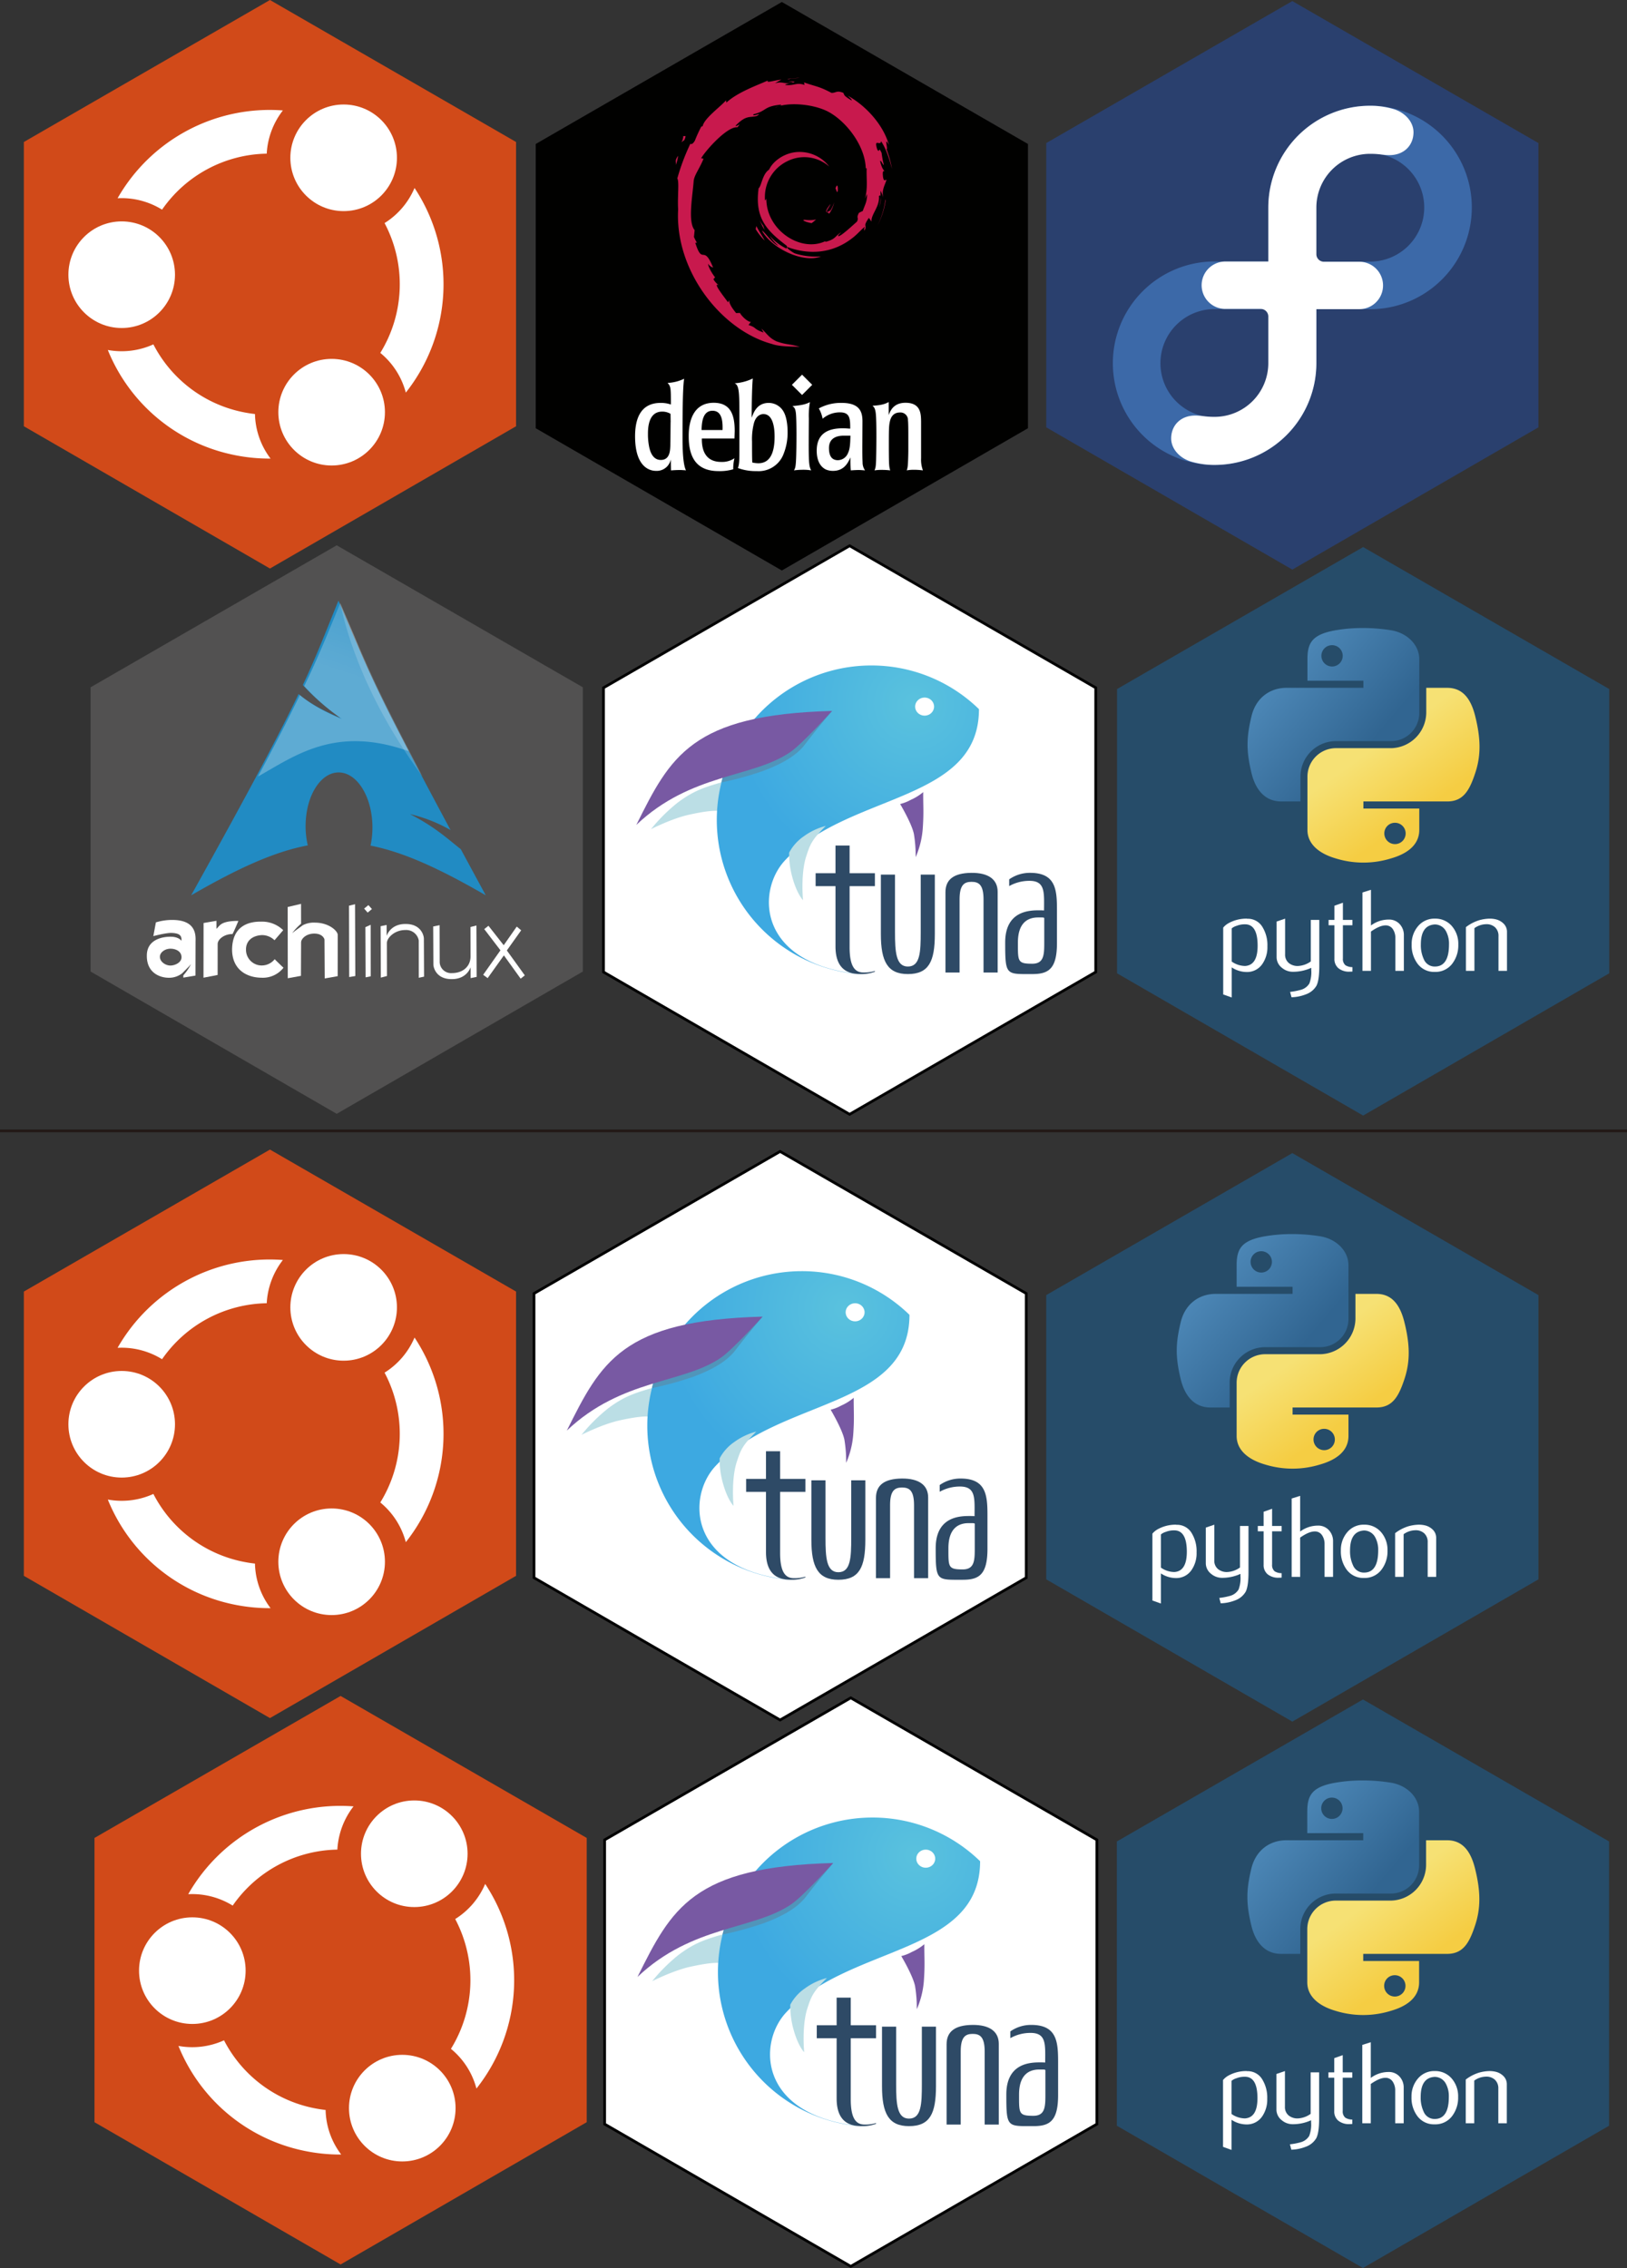 <svg xmlns="http://www.w3.org/2000/svg" xmlns:xlink="http://www.w3.org/1999/xlink" viewBox="0 0 598.28 833.764"><rect x="0" y="0" width="598.28" height="833.764" fill="#333333" stroke="none"/><defs><style>.cls-1{fill:#264c69;}.cls-19,.cls-2,.cls-5{fill:#fff;}.cls-3{fill:url(#未命名的渐变_24);}.cls-4{fill:url(#未命名的渐变_25);}.cls-5{stroke:#000;}.cls-16,.cls-5{stroke-miterlimit:10;}.cls-6{fill:#bbdee5;}.cls-7{fill:url(#未命名的渐变_4);}.cls-8{fill:#5095ba;}.cls-9{fill:#7859a3;}.cls-10{fill:#2e4a66;}.cls-11{fill:url(#未命名的渐变_24-2);}.cls-12{fill:url(#未命名的渐变_25-2);}.cls-13{fill:url(#未命名的渐变_4-2);}.cls-14{fill:#d14a19;}.cls-15,.cls-16{fill:none;}.cls-16{stroke:#231916;}.cls-17{fill:#525151;}.cls-18{fill:#218bc3;}.cls-19{fill-opacity:0.166;}.cls-20{fill:url(#未命名的渐变_32);}.cls-21{fill:#010100;}.cls-22{fill:#c8194d;}.cls-23{fill:url(#未命名的渐变_24-3);}.cls-24{fill:url(#未命名的渐变_25-3);}.cls-25{fill:url(#未命名的渐变_4-3);}.cls-26{fill:#2a406e;}.cls-27{fill:#3c69a8;}</style><linearGradient id="未命名的渐变_24" x1="1533.961" y1="2145.281" x2="1797.644" y2="1918.417" gradientTransform="matrix(0.178, 0, 0, -0.18, 153.883, 848.255)" gradientUnits="userSpaceOnUse"><stop offset="0" stop-color="#5997c8"/><stop offset="1" stop-color="#316591"/></linearGradient><linearGradient id="未命名的渐变_25" x1="1899.585" y1="1781.11" x2="1805.424" y2="1914.331" gradientTransform="matrix(0.178, 0, 0, -0.18, 153.883, 848.255)" gradientUnits="userSpaceOnUse"><stop offset="0" stop-color="#f5cd43"/><stop offset="1" stop-color="#f6e174"/></linearGradient><radialGradient id="未命名的渐变_4" cx="438.679" cy="805.96" r="48.202" gradientTransform="matrix(0.394, 1.311, 1.317, -0.396, -926.807, 230.904)" gradientUnits="userSpaceOnUse"><stop offset="0" stop-color="#5ac2de"/><stop offset="1" stop-color="#3da9e1"/></radialGradient><linearGradient id="未命名的渐变_24-2" x1="1679.516" y1="1030.488" x2="1943.199" y2="803.624" xlink:href="#未命名的渐变_24"/><linearGradient id="未命名的渐变_25-2" x1="2045.14" y1="666.316" x2="1950.979" y2="799.538" xlink:href="#未命名的渐变_25"/><radialGradient id="未命名的渐变_4-2" cx="584.617" cy="781.992" r="48.202" xlink:href="#未命名的渐变_4"/><linearGradient id="未命名的渐变_32" x1="-193.467" y1="3777.235" x2="13.94" y2="3149.001" gradientTransform="translate(131.301 623.538) rotate(180) scale(0.117 0.117)" gradientUnits="userSpaceOnUse"><stop offset="0" stop-color="#fff" stop-opacity="0"/><stop offset="1" stop-color="#fff" stop-opacity="0.275"/></linearGradient><linearGradient id="未命名的渐变_24-3" x1="1679.861" y1="3381.827" x2="1943.544" y2="3154.963" xlink:href="#未命名的渐变_24"/><linearGradient id="未命名的渐变_25-3" x1="2045.486" y1="3017.655" x2="1951.325" y2="3150.877" xlink:href="#未命名的渐变_25"/><radialGradient id="未命名的渐变_4-3" cx="288.328" cy="870.373" r="48.202" xlink:href="#未命名的渐变_4"/></defs><g id="图层_1_复制" data-name="图层 1_复制"><polygon id="polygon5-1" class="cls-1" points="475.217 632.904 384.717 580.604 384.717 476.104 475.217 423.904 565.717 476.104 565.717 580.604 475.217 632.904"/><g id="g115147"><g id="g115137"><path id="path113371" class="cls-2" d="M433.418,576.07q0-7.657-4.366-7.868a8.203,8.203,0,0,0-3.389.557,4.976,4.976,0,0,0-1.78.94v12.183a8.65,8.65,0,0,0,4.957,1.626Q433.416,583.205,433.418,576.07Zm3.591.212a10.828,10.828,0,0,1-1.831,6.457,6.752,6.752,0,0,1-5.668,2.989,10.055,10.055,0,0,1-5.627-1.708v11.073l-3.123-1.114V569.401a6.977,6.977,0,0,1,1.971-1.626,13.529,13.529,0,0,1,6.775-1.667l.044.044a6.215,6.215,0,0,1,5.617,2.989,12.706,12.706,0,0,1,1.842,7.141Z" transform="translate(3 -5.601)"/><path id="path113373" class="cls-2" d="M456.094,583.548q0,5.217-1.045,7.226a7.368,7.368,0,0,1-4.001,3.205,15.315,15.315,0,0,1-5.173,1.028l-.516-1.968a24.851,24.851,0,0,0,3.977-.769,5.256,5.256,0,0,0,3.123-2.351,11.797,11.797,0,0,0,.683-4.916v-.813a16.043,16.043,0,0,1-6.714,1.452,6.171,6.171,0,0,1-4.062-1.452,4.941,4.941,0,0,1-1.968-4.018V567.176l3.123-1.069v13.082a3.975,3.975,0,0,0,1.353,3.229,5.112,5.112,0,0,0,3.502,1.09A8.758,8.758,0,0,0,452.971,581.84V566.578h3.123v16.97Z" transform="translate(3 -5.601)"/><path id="path113375" class="cls-2" d="M468.284,585.557c-.372.031-.714.044-1.028.044a6.146,6.146,0,0,1-4.127-1.264,4.368,4.368,0,0,1-1.473-3.495V568.543h-2.139v-1.964h2.139v-5.217l3.119-1.11v6.327h3.509v1.964h-3.509v12.214a2.958,2.958,0,0,0,.943,2.487,4.769,4.769,0,0,0,2.566.687Z" transform="translate(3 -5.601)"/><path id="path113377" class="cls-2" d="M487.191,585.301h-3.123V573.248a5.699,5.699,0,0,0-.858-3.164,3.121,3.121,0,0,0-2.75-1.496q-2.147,0-5.371,2.265v14.449H471.967V556.489l3.123-.984v13.123a10.881,10.881,0,0,1,6.543-2.18,5.215,5.215,0,0,1,4.018,1.667,5.872,5.872,0,0,1,1.541,4.148v13.038h-0Z" transform="translate(3 -5.601)"/><path id="path113379" class="cls-2" d="M503.789,575.578a9.595,9.595,0,0,0-1.114-4.862,4.663,4.663,0,0,0-4.103-2.47q-5.135.297-5.132,7.352a12.094,12.094,0,0,0,1.073,5.402,4.313,4.313,0,0,0,4.12,2.72q5.156-.041,5.156-8.142Zm3.421.062a11.107,11.107,0,0,1-2.173,6.959,7.692,7.692,0,0,1-6.513,3.088,7.538,7.538,0,0,1-6.401-3.151,11.256,11.256,0,0,1-2.06-6.98,9.95,9.95,0,0,1,2.298-6.617,7.805,7.805,0,0,1,6.3-2.832,7.936,7.936,0,0,1,6.317,2.894A9.95,9.95,0,0,1,507.21,575.64Z" transform="translate(3 -5.601)"/><path id="path113381" class="cls-2" d="M525.112,585.301h-3.123v-12.737a4.26,4.26,0,0,0-1.261-3.273,4.579,4.579,0,0,0-3.358-1.131,7.505,7.505,0,0,0-4.233,1.452v15.689h-3.123V569.226a15.381,15.381,0,0,1,4.961-2.562,15.134,15.134,0,0,1,3.765-.557,9.775,9.775,0,0,1,2.094.215,6.027,6.027,0,0,1,2.993,1.582,4.186,4.186,0,0,1,1.285,3.078V585.301Z" transform="translate(3 -5.601)"/></g></g><g id="g24414"><path id="path24416" class="cls-3" d="M471.855,459.271a58.649,58.649,0,0,0-9.831.839c-8.706,1.538-10.287,4.757-10.287,10.694v7.841H472.311v2.614h-28.294c-5.979,0-11.215,3.594-12.852,10.43-1.889,7.836-1.973,12.726,0,20.909,1.462,6.091,4.955,10.43,10.934,10.43h7.074v-9.399a13.074,13.074,0,0,1,12.852-12.78h20.549A10.365,10.365,0,0,0,492.86,490.394v-19.59c0-5.575-4.704-9.764-10.287-10.694a64.164,64.164,0,0,0-10.718-.839Zm-11.126,6.306a3.921,3.921,0,1,1-3.86,3.932A3.903,3.903,0,0,1,460.73,465.577Z" transform="translate(3 -5.601)"/><path id="path24418" class="cls-4" d="M495.426,481.259v9.136a13.195,13.195,0,0,1-12.852,13.044H462.024a10.495,10.495,0,0,0-10.287,10.454v19.59c0,5.575,4.848,8.855,10.287,10.454a34.421,34.421,0,0,0,20.549,0c5.179-1.5,10.287-4.518,10.287-10.454v-7.841H472.311V523.028h30.836c5.979,0,8.207-4.171,10.287-10.43,2.148-6.444,2.057-12.642,0-20.909-1.478-5.952-4.3-10.43-10.287-10.43h-7.721Zm-11.557,49.61a3.921,3.921,0,1,1-3.86,3.908A3.883,3.883,0,0,1,483.868,530.869Z" transform="translate(3 -5.601)"/></g><polygon id="polygon5-1-2" data-name="polygon5-1" class="cls-5" points="286.864 632.305 196.364 580.005 196.364 475.505 286.864 423.305 377.364 475.505 377.364 580.005 286.864 632.305"/><polygon id="polygon5" class="cls-2" points="207.275 482.41 286.864 436.504 366.453 482.41 366.453 574.311 286.864 620.305 207.275 574.311 207.275 482.41"/><path id="path9214" class="cls-6" d="M240.063,514.923c-8.213,2.382-12.763,3.356-19.55,8.503a63.454,63.454,0,0,0-9.688,9.655s7.645-3.911,13.987-5.309c6.343-1.398,9.273-1.555,11.258-1.39C236.467,522.664,239.048,518.187,240.063,514.923Z" transform="translate(3 -5.601)"/><path id="path5880" class="cls-7" d="M235.026,529.73a56.823,56.823,0,0,0,53.22,56.706h0c-38.157-3.468-38.752-30.432-28.207-41.809h0c23.188-25.02,71.391-21.156,71.391-55.663h0a56.633,56.633,0,0,0-39.582-16.059h0A56.823,56.823,0,0,0,235.026,529.73" transform="translate(3 -5.601)"/><path id="path9200" class="cls-8" d="M277.418,489.626s-5.692,6.647-9.999,12.34c-3.118,4.12-8.63,7.235-15.72,9.843a125.198,125.198,0,0,1-14.98,4.103s1.298-5.767,2.868-6.711C243.729,506.71,277.418,489.626,277.418,489.626Z" transform="translate(3 -5.601)"/><path id="path150-3" class="cls-9" d="M205.436,531.512c12.525-25.121,20.231-40.52,71.982-41.892,0,0-10.841,11.976-15.232,15.033-13.879,9.666-36.56,7.702-56.751,26.859" transform="translate(3 -5.601)"/><path id="path9226" class="cls-6" d="M275.106,531.889c-5.023,5.033-5.67,6.473-7.205,11.205-2.101,6.479-1.166,16.088-1.166,16.088s-2.219-2.139-3.957-8.507a32.235,32.235,0,0,1-1.154-8.942,16.719,16.719,0,0,1,5.351-5.995A23.779,23.779,0,0,1,275.106,531.889Z" transform="translate(3 -5.601)"/><path id="path9240" class="cls-9" d="M310.926,519.466c-.045,5.123.271,7.372-.18,13.559a31.868,31.868,0,0,1-2.601,10.349,48.756,48.756,0,0,0-.628-8.449c-.718-3.775-5.068-11.088-5.068-11.088a15.621,15.621,0,0,0,3.899-1.529A19.023,19.023,0,0,0,310.926,519.466Z" transform="translate(3 -5.601)"/><ellipse id="path5116" class="cls-2" cx="314.439" cy="482.428" rx="3.484" ry="3.33"/><path id="path24-1" class="cls-10" d="M283.863,576.474c0,6.908,1.84,9.301,5.07,9.301a13.937,13.937,0,0,0,4.233-.555v.268a13.678,13.678,0,0,1-4.76.866c-2.956,0-9.735,0-9.735-10.169V554.035h-7.304V549.275h7.304V539.107h5.192V549.275h9.303v4.76h-9.303Z" transform="translate(3 -5.601)"/><path id="path28-5" class="cls-10" d="M315.202,549.791V571.663c0,10.024-2.199,14.691-9.921,14.691-7.473,0-9.922-4.667-9.922-14.691V549.791h5.193v21.13c0,7.284.346,12.662,4.729,12.662,4.536,0,4.729-5.378,4.729-12.662V549.791Z" transform="translate(3 -5.601)"/><path id="path32-6" class="cls-10" d="M338.3,563.369v22.408h-5.192V558.919c0-5.497-1.811-6.483-4.45-6.475s-4.359,1.135-4.359,6.425v26.908h-5.192V556.268c0-4.611,2.965-7.052,9.483-7.126,6.391-.072,9.71,2.483,9.71,6.958" transform="translate(3 -5.601)"/><path id="path36-9" class="cls-10" d="M355.434,565.976c0-.484-.103-.433-2.297-.433-4.327,0-7.387,2.566-7.387,9.2,0,6.922-.163,7.809,5.244,7.809,4.252,0,4.44-3.141,4.44-7.593Zm4.677-1.834v10.818c0,9.668-3.235,11.396-9.118,11.396-9.593,0-9.921.59-9.921-11.611,0-11.899,9.324-11.827,12.641-11.827,3.245,0,1.648.36,1.648.36,0-6.779.613-11.199-5.378-11.199a15.154,15.154,0,0,0-7.438,1.927v-2.472a13.154,13.154,0,0,1,7.727-2.391c10.096,0,9.839,7.253,9.839,15" transform="translate(3 -5.601)"/><polygon id="polygon5-1-3" data-name="polygon5-1" class="cls-1" points="501.191 833.764 410.691 781.464 410.691 676.964 501.191 624.764 591.691 676.964 591.691 781.464 501.191 833.764"/><g id="g115147-2" data-name="g115147"><g id="g115137-2" data-name="g115137"><path id="path113371-2" data-name="path113371" class="cls-2" d="M459.393,776.929q0-7.657-4.366-7.868a8.203,8.203,0,0,0-3.389.557,4.976,4.976,0,0,0-1.78.94v12.183a8.65,8.65,0,0,0,4.957,1.626Q459.391,784.065,459.393,776.929Zm3.591.212a10.828,10.828,0,0,1-1.831,6.457,6.752,6.752,0,0,1-5.668,2.989,10.055,10.055,0,0,1-5.627-1.708v11.073l-3.123-1.114V770.26a6.977,6.977,0,0,1,1.971-1.626,13.529,13.529,0,0,1,6.775-1.667l.044.044a6.215,6.215,0,0,1,5.617,2.989,12.706,12.706,0,0,1,1.842,7.141Z" transform="translate(3 -5.601)"/><path id="path113373-2" data-name="path113373" class="cls-2" d="M482.069,784.408q0,5.217-1.045,7.226a7.368,7.368,0,0,1-4.001,3.205,15.315,15.315,0,0,1-5.173,1.028l-.516-1.968a24.853,24.853,0,0,0,3.977-.769,5.256,5.256,0,0,0,3.123-2.351,11.797,11.797,0,0,0,.683-4.916v-.813a16.043,16.043,0,0,1-6.714,1.452,6.171,6.171,0,0,1-4.062-1.452,4.941,4.941,0,0,1-1.968-4.018V768.036l3.123-1.069v13.082a3.975,3.975,0,0,0,1.353,3.229,5.113,5.113,0,0,0,3.502,1.09,8.758,8.758,0,0,0,4.595-1.667V767.438h3.123V784.408Z" transform="translate(3 -5.601)"/><path id="path113375-2" data-name="path113375" class="cls-2" d="M494.259,786.417c-.372.031-.714.044-1.028.044a6.146,6.146,0,0,1-4.127-1.264,4.368,4.368,0,0,1-1.473-3.495V769.402h-2.139v-1.964h2.139v-5.217l3.119-1.11v6.327h3.509v1.964H490.75v12.214a2.958,2.958,0,0,0,.943,2.487,4.769,4.769,0,0,0,2.566.687Z" transform="translate(3 -5.601)"/><path id="path113377-2" data-name="path113377" class="cls-2" d="M513.166,786.161h-3.123V774.107a5.699,5.699,0,0,0-.858-3.164,3.121,3.121,0,0,0-2.75-1.496q-2.147,0-5.371,2.265v14.449h-3.123V757.349l3.123-.984v13.123a10.88,10.88,0,0,1,6.543-2.18,5.215,5.215,0,0,1,4.018,1.667,5.872,5.872,0,0,1,1.541,4.148v13.038H513.166Z" transform="translate(3 -5.601)"/><path id="path113379-2" data-name="path113379" class="cls-2" d="M529.764,776.437a9.595,9.595,0,0,0-1.114-4.862,4.663,4.663,0,0,0-4.103-2.47q-5.135.297-5.132,7.352a12.094,12.094,0,0,0,1.073,5.402,4.313,4.313,0,0,0,4.12,2.72q5.156-.041,5.156-8.142Zm3.421.062a11.107,11.107,0,0,1-2.173,6.959,7.692,7.692,0,0,1-6.513,3.088,7.538,7.538,0,0,1-6.401-3.151,11.256,11.256,0,0,1-2.06-6.98,9.95,9.95,0,0,1,2.298-6.617,7.805,7.805,0,0,1,6.3-2.832,7.936,7.936,0,0,1,6.317,2.894A9.95,9.95,0,0,1,533.185,776.499Z" transform="translate(3 -5.601)"/><path id="path113381-2" data-name="path113381" class="cls-2" d="M551.086,786.161h-3.123v-12.737a4.26,4.26,0,0,0-1.261-3.273,4.579,4.579,0,0,0-3.358-1.131,7.505,7.505,0,0,0-4.233,1.452v15.689h-3.123V770.086a15.381,15.381,0,0,1,4.961-2.562,15.134,15.134,0,0,1,3.765-.557,9.776,9.776,0,0,1,2.094.215,6.027,6.027,0,0,1,2.993,1.582,4.186,4.186,0,0,1,1.285,3.078v14.319Z" transform="translate(3 -5.601)"/></g></g><g id="g24414-2" data-name="g24414"><path id="path24416-2" data-name="path24416" class="cls-11" d="M497.83,660.13a58.649,58.649,0,0,0-9.831.839c-8.706,1.538-10.287,4.757-10.287,10.694v7.841h20.573v2.614h-28.294c-5.979,0-11.215,3.594-12.852,10.43-1.889,7.836-1.973,12.726,0,20.909,1.462,6.091,4.955,10.43,10.934,10.43h7.074v-9.399a13.074,13.074,0,0,1,12.852-12.78h20.549A10.365,10.365,0,0,0,518.835,691.253v-19.59c0-5.575-4.704-9.764-10.287-10.694a64.164,64.164,0,0,0-10.718-.839Zm-11.126,6.306a3.921,3.921,0,1,1-3.86,3.932A3.903,3.903,0,0,1,486.704,666.436Z" transform="translate(3 -5.601)"/><path id="path24418-2" data-name="path24418" class="cls-12" d="M521.401,682.118v9.136a13.195,13.195,0,0,1-12.852,13.044H487.999a10.495,10.495,0,0,0-10.287,10.454v19.59c0,5.575,4.848,8.855,10.287,10.454a34.42,34.42,0,0,0,20.549,0c5.179-1.5,10.287-4.517,10.287-10.454v-7.841H498.286v-2.614h30.836c5.979,0,8.207-4.171,10.287-10.43,2.148-6.444,2.057-12.642,0-20.909-1.478-5.952-4.3-10.43-10.287-10.43h-7.721ZM509.843,731.728a3.921,3.921,0,1,1-3.86,3.908A3.883,3.883,0,0,1,509.843,731.728Z" transform="translate(3 -5.601)"/></g><polygon id="polygon5-1-4" data-name="polygon5-1" class="cls-5" points="312.839 833.165 222.339 780.865 222.339 676.365 312.839 624.165 403.339 676.365 403.339 780.865 312.839 833.165"/><polygon id="polygon5-2" data-name="polygon5" class="cls-2" points="233.25 683.27 312.839 637.363 392.428 683.27 392.428 775.17 312.839 821.165 233.25 775.17 233.25 683.27"/><path id="path9214-2" data-name="path9214" class="cls-6" d="M266.038,715.783c-8.213,2.382-12.763,3.356-19.55,8.503a63.454,63.454,0,0,0-9.688,9.655s7.645-3.911,13.987-5.309c6.343-1.398,9.273-1.555,11.258-1.39C262.442,723.523,265.023,719.046,266.038,715.783Z" transform="translate(3 -5.601)"/><path id="path5880-2" data-name="path5880" class="cls-13" d="M261.001,730.589a56.823,56.823,0,0,0,53.22,56.706h0c-38.157-3.468-38.752-30.432-28.207-41.809h0c23.188-25.02,71.391-21.156,71.391-55.663h0a56.633,56.633,0,0,0-39.582-16.059h0a56.823,56.823,0,0,0-56.823,56.824" transform="translate(3 -5.601)"/><path id="path9200-2" data-name="path9200" class="cls-8" d="M303.393,690.485s-5.692,6.647-9.999,12.34c-3.118,4.12-8.63,7.235-15.72,9.843a125.198,125.198,0,0,1-14.98,4.103s1.298-5.767,2.868-6.711C269.704,707.57,303.393,690.485,303.393,690.485Z" transform="translate(3 -5.601)"/><path id="path150-3-2" data-name="path150-3" class="cls-9" d="M231.411,732.371c12.525-25.121,20.231-40.52,71.982-41.892,0,0-10.841,11.976-15.232,15.033-13.879,9.666-36.56,7.702-56.751,26.859" transform="translate(3 -5.601)"/><path id="path9226-2" data-name="path9226" class="cls-6" d="M301.081,732.748c-5.023,5.033-5.67,6.473-7.205,11.205-2.101,6.479-1.166,16.088-1.166,16.088s-2.219-2.139-3.957-8.507a32.235,32.235,0,0,1-1.154-8.942,16.719,16.719,0,0,1,5.351-5.995A23.779,23.779,0,0,1,301.081,732.748Z" transform="translate(3 -5.601)"/><path id="path9240-2" data-name="path9240" class="cls-9" d="M336.901,720.325c-.045,5.123.271,7.372-.18,13.559a31.868,31.868,0,0,1-2.601,10.349,48.756,48.756,0,0,0-.628-8.449c-.718-3.775-5.068-11.088-5.068-11.088a15.621,15.621,0,0,0,3.899-1.529A19.023,19.023,0,0,0,336.901,720.325Z" transform="translate(3 -5.601)"/><ellipse id="path5116-2" data-name="path5116" class="cls-2" cx="340.414" cy="683.287" rx="3.484" ry="3.33"/><path id="path24-1-2" data-name="path24-1" class="cls-10" d="M309.838,777.334c0,6.908,1.84,9.301,5.07,9.301a13.937,13.937,0,0,0,4.233-.555v.268a13.678,13.678,0,0,1-4.76.866c-2.956,0-9.735,0-9.735-10.169V754.895h-7.304V750.135h7.304v-10.169h5.192V750.135h9.303v4.76h-9.303Z" transform="translate(3 -5.601)"/><path id="path28-5-2" data-name="path28-5" class="cls-10" d="M341.177,750.65v21.872c0,10.024-2.199,14.691-9.921,14.691-7.473,0-9.922-4.667-9.922-14.691V750.65h5.193v21.131c0,7.284.346,12.662,4.729,12.662,4.536,0,4.729-5.378,4.729-12.662v-21.131Z" transform="translate(3 -5.601)"/><path id="path32-6-2" data-name="path32-6" class="cls-10" d="M364.275,764.229v22.408h-5.192V759.778c0-5.497-1.811-6.483-4.45-6.475s-4.359,1.135-4.359,6.425v26.908h-5.192V757.127c0-4.611,2.965-7.052,9.483-7.126,6.391-.072,9.71,2.483,9.71,6.958" transform="translate(3 -5.601)"/><path id="path36-9-2" data-name="path36-9" class="cls-10" d="M381.408,766.835c0-.484-.103-.433-2.297-.433-4.327,0-7.387,2.566-7.387,9.2,0,6.922-.163,7.809,5.244,7.809,4.252,0,4.44-3.141,4.44-7.593Zm4.677-1.834v10.818c0,9.668-3.235,11.396-9.118,11.396-9.593,0-9.921.59-9.921-11.611,0-11.899,9.324-11.827,12.641-11.827,3.245,0,1.648.36,1.648.36,0-6.779.613-11.199-5.378-11.199a15.154,15.154,0,0,0-7.438,1.927v-2.472a13.154,13.154,0,0,1,7.727-2.391c10.096,0,9.839,7.253,9.839,15" transform="translate(3 -5.601)"/><polygon id="polygon3" class="cls-14" points="215.744 780.165 125.244 832.465 34.744 780.165 34.744 675.665 125.244 623.465 215.744 675.665 215.744 780.165"/><circle class="cls-15" cx="125.244" cy="727.965" r="78.866"/><circle class="cls-2" cx="70.724" cy="724.45" r="19.597"/><circle class="cls-2" cx="152.34" cy="681.478" r="19.597"/><path class="cls-2" d="M111.923,780.487a47.728,47.728,0,0,1-32.547-24.823,28.211,28.211,0,0,1-16.756,2.06,63.799,63.799,0,0,0,45.933,38.496,64.568,64.568,0,0,0,13.916,1.432,28.041,28.041,0,0,1-5.738-16.385C115.116,781.088,113.504,780.826,111.923,780.487Z" transform="translate(3 -5.601)"/><circle class="cls-2" cx="147.925" cy="774.994" r="19.597"/><path class="cls-2" d="M172.196,773.397a64.117,64.117,0,0,0,3.213-75.228,28.246,28.246,0,0,1-11.02,12.907,48.046,48.046,0,0,1-1.57,47.721A28.103,28.103,0,0,1,172.196,773.397Z" transform="translate(3 -5.601)"/><path class="cls-2" d="M66.212,701.947q.746-.041,1.493-.041a28.283,28.283,0,0,1,14.862,4.232,47.796,47.796,0,0,1,38.486-20.583,28.416,28.416,0,0,1,5.945-15.893A64.417,64.417,0,0,0,66.212,701.947Z" transform="translate(3 -5.601)"/></g><g id="图层_3" data-name="图层 3"><line class="cls-16" y1="415.732" x2="598.28" y2="415.732"/></g><g id="图层_1" data-name="图层 1"><polygon id="polygon5-1-5" data-name="polygon5-1" class="cls-17" points="123.814 409.465 33.314 357.165 33.314 252.665 123.814 200.465 214.314 252.665 214.314 357.165 123.814 409.465"/><g id="g24840"><g id="g24842"><path id="path24844" class="cls-2" d="M60.409,343.794a20.186,20.186,0,0,0-6.086.892l-.935,5.047c-.002.019,4.653-1.241,6.703-1.167,3.395.122,3.707,1.298,3.648,2.884.058.093-.876-1.434-3.813-1.485-3.705-.064-8.935,1.312-8.928,6.905-.1,6.291,4.7,8.142,7.968,8.176a7.77,7.77,0,0,0,5.072-1.68c.992-1.037,2.126-2.079,3.208-3.33a20.055,20.055,0,0,1-2.835,4.131v.831l4.467-.752.031-12.142C68.864,350.386,69.895,343.81,60.409,343.794Zm-.642,10.572c1.852.025,3.975.938,3.978,3.135.01,1.998-2.503,3.072-4.137,3.055-1.635-.017-3.803-1.285-3.813-3.233C55.827,355.581,57.84,354.32,59.767,354.365Z" transform="translate(3 -5.601)"/><path id="path24846" class="cls-2" d="M71.854,344.916l-.03,20.107L77.028,364.02l.009-11.4c.001-1.697,2.426-3.681,5.468-3.649.646-1.168,1.859-4.154,2.155-4.833-6.796-.016-6.883,1.953-8.065,2.922-.012-1.848-.004-2.958-.004-2.958Z" transform="translate(3 -5.601)"/><path id="path24848" class="cls-2" d="M101.14,347.555a11.128,11.128,0,0,0-8.069-3.14c-5.016-.083-10.643,1.861-10.733,10.272.044,7.395,5.405,10.285,10.761,10.341a9.624,9.624,0,0,0,8.149-3.674c-.684-.593-3.246-3.131-3.246-3.131a6.071,6.071,0,0,1-4.704,2.307,5.775,5.775,0,0,1-5.842-5.79c-.04-3.39,2.481-5.226,5.866-5.375a6.528,6.528,0,0,1,4.621,1.892Z" transform="translate(3 -5.601)"/><path id="path24850" class="cls-2" d="M107.699,337.878l-4.913,1.155.037,26.19,4.84-.874.055-12.325c.01-1.292,1.87-3.277,4.974-3.214,2.968.031,3.632,1.978,3.624,2.224l.086,14.268,4.772-.843.018-15.13c.031-1.456-3.189-4.531-8.366-4.552a8.754,8.754,0,0,0-4.516.972c-1.186.916-2.542,1.794-3.874,2.915a20.744,20.744,0,0,1,3.275-3.489Z" transform="translate(3 -5.601)"/></g><g id="g24852"><path id="path24854" class="cls-2" d="M125.337,338.558l2.216-.555.105,26.404-2.251.383Z" transform="translate(3 -5.601)"/><path id="path24856" class="cls-2" d="M131.362,346.439l1.942-.865.017,18.933-1.876.388Zm-.462-6.827,1.566-1.278,1.301,1.447-1.567,1.312Z" transform="translate(3 -5.601)"/><path id="path24858" class="cls-2" d="M136.956,346.094l2.216-.452.01,3.958c0.0.17,1.217-4.422,7.085-4.32,5.698.032,6.63,4.443,6.599,5.432l.07,13.919-1.942.422-.011-13.748a4.688,4.688,0,0,0-4.914-3.809c-4.026-.012-6.815,2.924-6.81,4.8l.032,12.111-2.251.588Z" transform="translate(3 -5.601)"/><path id="path24860" class="cls-2" d="M172.275,364.73l-2.216.452-.01-3.958c-0-.17-1.218,4.422-7.085,4.32-5.698-.032-6.63-4.443-6.599-5.432l-.07-13.919,2.355-.475.036,13.748a4.182,4.182,0,0,0,4.477,3.863c4.026.012,6.846-2.424,6.866-6.092l-.029-10.847,2.192-.559Z" transform="translate(3 -5.601)"/><path id="path24862" class="cls-2" d="M176.619,345.938l-1.554,1.216,5.958,7.797-6.355,9.008,1.649,1.223,5.974-8.366,6.165,8.564,1.525-1.216-6.607-9.156,5.271-7.405-1.621-1.371-4.802,6.852Z" transform="translate(3 -5.601)"/></g></g><g id="g24830"><path id="path24832" class="cls-18" d="M121.457,226.399c-4.822,11.823-7.734,19.567-13.103,31.038a84.61,84.61,0,0,0,13.894,12.123c-7.055-2.903-11.863-5.797-15.459-8.821-6.871,14.338-17.652,34.74-39.498,73.993,17.167-9.911,30.484-16.015,42.886-18.348a31.512,31.512,0,0,1-.808-7.36l.017-.533c.272-11.001,5.998-19.472,12.776-18.898s12.051,9.978,11.779,20.979a31.007,31.007,0,0,1-.688,5.898c12.265,2.402,25.44,8.488,42.37,18.262-3.34-6.149-6.336-11.676-9.182-16.955-4.484-3.476-9.151-8-18.692-12.897a55.947,55.947,0,0,1,14.926,5.864C133.73,256.854,131.383,249.692,121.457,226.399Z" transform="translate(3 -5.601)"/><path id="path24834" class="cls-19" d="M152.416,291.144c-23.482-31.872-28.925-57.559-30.303-63.692C134.639,256.343,134.553,256.697,152.416,291.144Z" transform="translate(3 -5.601)"/><path id="path24836" class="cls-20" d="M122.122,227.232c-.6,1.474-1.183,2.903-1.737,4.265-.616,1.514-1.223,2.968-1.806,4.385s-1.147,2.796-1.72,4.161c-.572,1.365-1.151,2.717-1.737,4.075-.586,1.358-1.182,2.731-1.806,4.127s-1.259,2.821-1.943,4.299c-.684,1.478-1.416,3.003-2.184,4.608-.104.217-.221.468-.327.688A84.473,84.473,0,0,0,122.707,269.912c-7.043-2.898-11.847-5.785-15.442-8.804-.187.381-.341.727-.533,1.118-.414.839-.882,1.78-1.324,2.665-3.389,6.909-7.715,15.278-13.55,26.189,13.739-7.741,28.572-18.897,55.49-9.286-1.35-2.556-2.601-4.951-3.766-7.205-1.165-2.254-2.245-4.366-3.25-6.362-1.005-1.996-1.933-3.875-2.803-5.657s-1.684-3.476-2.442-5.09c-.758-1.613-1.462-3.154-2.132-4.643-.671-1.489-1.301-2.924-1.909-4.333-.608-1.409-1.202-2.788-1.771-4.161s-1.113-2.744-1.668-4.127c-.191-.475-.394-.965-.585-1.444C125.497,235.19,123.932,231.484,122.122,227.232Z" transform="translate(3 -5.601)"/></g><polyline id="polygon5-1-6" data-name="polygon5-1" class="cls-21" points="197 157.43 197 52.93 287.5 0.73 378 52.93 378 157.43 287.5 209.73"/><g id="g13297"><g id="g13299"><g id="g13301"><path id="path13303" class="cls-22" d="M293.023,86.41c-1.64-.015.291.851,2.423,1.23.603-.449,1.149-.901,1.637-1.344a12.266,12.266,0,0,1-4.061.114" transform="translate(3 -5.601)"/><path id="path13305" class="cls-22" d="M301.812,84.258a10.38,10.38,0,0,0,1.938-4.346,10.551,10.551,0,0,1-1.365,3.015c-3.064,1.929-.288-1.145-.002-2.313-3.294,4.146-.453,2.486-.571,3.644" transform="translate(3 -5.601)"/><path id="path13307" class="cls-22" d="M305.061,75.811c.199-2.951-.581-2.018-.843-.892.306.159.547,2.08.843.892" transform="translate(3 -5.601)"/><path id="path13309" class="cls-22" d="M286.792,35.48c.875.157,1.893.277,1.748.486.957-.21,1.175-.403-1.748-.486" transform="translate(3 -5.601)"/><path id="path13311" class="cls-22" d="M288.541,35.966l-.618.128.576-.051.042-.077" transform="translate(3 -5.601)"/><path id="path13313" class="cls-22" d="M315.829,76.929c.098,2.65-.775,3.936-1.563,6.211l-1.417.708c-1.159,2.25.113,1.43-.718,3.22-1.81,1.608-5.493,5.032-6.671,5.346-.862-.019.582-1.015.771-1.405-2.424,1.663-1.945,2.497-5.652,3.507l-.108-.241c-9.142,4.298-21.841-4.219-21.674-15.84-.098.738-.277.553-.48.852a14.631,14.631,0,0,1,8.219-14.436,13.877,13.877,0,0,1,15.416,2.003,13.745,13.745,0,0,0-11.232-5.389c-4.852.077-9.391,3.158-10.905,6.502-2.486,1.564-2.774,6.028-3.857,6.845-1.458,10.702,2.74,15.325,9.843,20.764,1.117.753.314.867.465,1.441a19.269,19.269,0,0,1-6.297-4.812,16.909,16.909,0,0,0,3.275,3.771c-2.225-.753-5.197-5.387-6.065-5.576,3.835,6.863,15.559,12.034,21.7,9.468a25.632,25.632,0,0,1-9.642-1.121c-1.341-.688-3.165-2.117-2.838-2.384,8.378,3.128,17.034,2.369,24.283-3.439,1.845-1.435,3.86-3.877,4.442-3.911-.877,1.318.15.634-.524,1.796,1.837-2.962-.798-1.205,1.899-5.115l.996,1.371c-.37-2.459,3.056-5.445,2.707-9.333.787-1.189.877,1.279.043,4.015,1.157-3.035.306-3.522.602-6.026a22.749,22.749,0,0,1,.96,2.624c-.755-2.932.772-4.939,1.151-6.643-.373-.165-1.163,1.297-1.343-2.167.026-1.505.419-.789.569-1.159-.296-.17-1.071-1.323-1.543-3.535.341-.52.914,1.348,1.379,1.424a34.677,34.677,0,0,1-.836-4.45c-1.36-2.839-.481.378-1.584-1.219-1.446-4.511,1.201-1.047,1.38-3.097,2.195,3.176,3.445,8.098,4.02,10.137a41.44,41.44,0,0,0-2.012-7.224c.668.28-1.072-5.115.868-1.542-2.072-7.616-8.865-14.732-15.116-18.071.764.699,1.73,1.577,1.383,1.715-3.108-1.849-2.562-1.993-3.008-2.775-2.531-1.029-2.697.083-4.375.002-4.772-2.529-5.692-2.26-10.084-3.845l.2.933c-3.162-1.052-3.685.399-7.101.004-.208-.162,1.094-.587,2.167-.743-3.057.403-2.914-.602-5.905.111a25.436,25.436,0,0,1,2.303-1.298c-2.493.151-5.951,1.45-4.884.269C275.372,36.988,268.15,39.533,264.098,43.33l-.128-.851c-1.857,2.228-8.098,6.653-8.595,9.538l-.496.116a53.453,53.453,0,0,0-2.358,5.17c-1.264,2.152-1.852.828-1.673,1.165a78.609,78.609,0,0,0-4.787,12.738c.76,1.135.018,6.834.306,11.395-1.248,22.527,15.821,44.399,34.479,49.447,2.735.977,6.801.94,10.26,1.04-4.082-1.167-4.609-.618-8.584-2.004-2.868-1.35-3.497-2.891-5.528-4.651l.804,1.419c-3.984-1.408-2.317-1.743-5.558-2.769l.859-1.12c-1.291-.098-3.42-2.175-4.002-3.325l-1.413.056c-1.697-2.093-2.602-3.601-2.536-4.77l-.456.812c-.517-.887-6.244-7.848-3.273-6.228a6.694,6.694,0,0,1-2.081-2.266l.605-.69c-1.43-1.838-2.632-4.194-2.54-4.98a3.232,3.232,0,0,0,1.816,1.398c-3.611-8.952-3.813-.493-6.548-9.113l.579-.046a19.133,19.133,0,0,1-1.069-2.104l.252-2.508c-2.598-2.999-.725-12.767-.35-18.124.26-2.178,2.17-4.497,3.623-8.134l-.885-.152c1.692-2.949,9.66-11.843,13.35-11.385,1.788-2.244-.355-.008-.704-.574,3.927-4.06,5.161-2.869,7.811-3.599,2.858-1.695-2.453.661-1.098-.646,4.94-1.261,3.501-2.867,9.946-3.507.68.387-1.578.597-2.144,1.099,4.116-2.012,13.026-1.555,18.812,1.117,6.716,3.136,14.26,12.406,14.557,21.127l.339.091c-.171,3.467.531,7.476-.686,11.159l.829-1.743" transform="translate(3 -5.601)"/><path id="path13315" class="cls-22" d="M275.113,88.7l-.23,1.149a22.103,22.103,0,0,0,3.309,4.19c-.99-1.93-1.726-2.728-3.079-5.339" transform="translate(3 -5.601)"/><path id="path13317" class="cls-22" d="M277.661,88.6a9.148,9.148,0,0,1-1.286-2.145,14.914,14.914,0,0,0,1.79,3.631l-.505-1.486" transform="translate(3 -5.601)"/><path id="path13319" class="cls-22" d="M322.742,78.808l-.24.604a29.126,29.126,0,0,1-2.857,9.113,28.657,28.657,0,0,0,3.097-9.717" transform="translate(3 -5.601)"/><path id="path13321" class="cls-22" d="M287.118,34.694c1.109-.406,2.725-.222,3.901-.49-1.533.129-3.058.205-4.566.399l.665.09" transform="translate(3 -5.601)"/><path id="path13323" class="cls-22" d="M248.194,55.376c.256,2.363-1.779,3.281.451,1.722,1.195-2.691-.467-.743-.451-1.722" transform="translate(3 -5.601)"/><path id="path13325" class="cls-22" d="M245.574,66.315a25.651,25.651,0,0,0,.803-3.434c-1.42,1.814-.653,2.2-.803,3.434" transform="translate(3 -5.601)"/></g></g></g><g id="g13327"><path id="path13329" class="cls-2" d="M243.607,160.664c-.044.046-.044,7.305-.134,9.2-.09,1.532-.226,4.824-3.473,4.824-3.337,0-4.149-3.834-4.42-5.501a23.574,23.574,0,0,1-.315-4.058c0-2.165.135-8.21,5.231-8.21a5.853,5.853,0,0,1,3.067.812l.044,2.933Zm-13.077,5.323c0,12.716,6.765,12.716,7.757,12.716a5.248,5.248,0,0,0,5.366-4.194l.091,4.013c.858-.046,1.714-.135,3.111-.135a10.48,10.48,0,0,1,1.263.046,10.127,10.127,0,0,1,1.127.09c-.721-1.442-1.262-4.689-1.262-11.727,0-6.855,0-18.444.586-21.962a15.516,15.516,0,0,1-6.089,1.534c1.218,1.308,1.218,1.984,1.218,7.936a11.394,11.394,0,0,0-3.788-.586c-8.072.001-9.38,7.037-9.38,12.27" transform="translate(3 -5.601)"/><path id="path13331" class="cls-2" d="M254.987,163.684c.046-3.743.813-7.08,4.014-7.08,3.518,0,3.787,3.877,3.697,7.08Zm12.175.453c0-5.277-1.036-10.464-7.711-10.464-9.199,0-9.199,10.195-9.199,12.357,0,9.154,4.103,12.762,11.003,12.762a17.529,17.529,0,0,0,5.366-.676,16.381,16.381,0,0,1,.453-4.058,8.011,8.011,0,0,1-4.872,1.354c-7.036,0-7.126-6.406-7.126-8.615h11.998l.088-2.659" transform="translate(3 -5.601)"/><path id="path13333" class="cls-2" d="M281.834,166.075c0,4.194-.766,9.832-5.997,9.832a11.023,11.023,0,0,1-2.209-.272c-.091-1.623-.091-4.42-.091-7.666a23.749,23.749,0,0,1,.722-6.9c.946-3.201,3.066-3.245,3.471-3.245,3.428,0,4.104,4.735,4.104,8.251ZM268.892,170.991c0,3.338,0,5.231-.541,6.674a19.018,19.018,0,0,0,6.9,1.127,9.809,9.809,0,0,0,9.605-5.636,21,21,0,0,0,1.759-8.795c0-1.623-.181-5.185-1.488-7.441a6.262,6.262,0,0,0-5.455-3.201c-4.33,0-5.592,3.608-6.268,5.457,0-2.3.044-10.327.404-14.431a17.854,17.854,0,0,1-6.673,1.759c1.759.72,1.759,3.699,1.759,13.396v11.093" transform="translate(3 -5.601)"/><path id="path13335" class="cls-2" d="M295.284,178.522a16.107,16.107,0,0,0-2.844-.226,24.987,24.987,0,0,0-3.471.226c.451-.857.631-1.264.766-4.194.181-4.015.226-14.749-.09-17.003-.226-1.715-.631-1.984-1.262-2.435,3.697-.361,4.735-.631,6.448-1.442a27.747,27.747,0,0,0-.407,5.997c-.089,15.561-.134,17.228.859,19.078" transform="translate(3 -5.601)"/><path id="path13337" class="cls-2" d="M309.725,165.758c-.09,2.842-.135,4.826-.903,6.404a4.075,4.075,0,0,1-3.697,2.616c-2.708,0-3.293-2.254-3.293-4.463,0-4.238,3.789-4.557,5.501-4.557h2.392Zm-12.403,5.548c0,2.842.858,5.682,3.384,6.9a6.534,6.534,0,0,0,2.616.496c4.15,0,5.546-3.068,6.404-4.962a39.502,39.502,0,0,0,.135,4.781c.812-.046,1.623-.135,2.977-.135.766,0,1.488.09,2.254.135a5.021,5.021,0,0,1-.903-2.977c-.09-1.713-.09-3.427-.09-5.817l.046-9.2c0-3.429-.903-6.811-7.668-6.811a16.894,16.894,0,0,0-8.386,2.03,11.693,11.693,0,0,1,1.398,3.789,9.757,9.757,0,0,1,6.404-2.346c3.745,0,3.745,2.481,3.745,5.997-.858-.044-1.58-.133-2.798-.133-5.729.001-9.517,2.207-9.517,8.252" transform="translate(3 -5.601)"/><path id="path13339" class="cls-2" d="M335.701,174.058a11.219,11.219,0,0,0,.676,4.465,26.124,26.124,0,0,0-3.427-.226,13.904,13.904,0,0,0-2.526.226,6.832,6.832,0,0,0,.361-1.58c.135-1.035.226-4.509.226-5.728v-4.87c0-2.12,0-5.187-.137-6.269a2.746,2.746,0,0,0-2.931-2.84c-2.57,0-3.427,1.893-3.743,3.427-.359,1.578-.359,3.293-.359,9.966.044,5.773.044,6.312.494,7.892a24.938,24.938,0,0,0-3.066-.179,16.651,16.651,0,0,0-2.705.179c.315-.722.496-1.083.586-3.608.091-2.481.272-14.658-.137-17.543-.224-1.761-.676-2.165-1.171-2.616,3.653-.181,4.824-.768,5.953-1.352V158.182c.54-1.4,1.667-4.511,6.178-4.511,5.638,0,5.682,4.104,5.728,6.809v13.578" transform="translate(3 -5.601)"/><path id="path13341" class="cls-2" d="M295.665,147.065l-3.735,3.733-3.733-3.733,3.733-3.733,3.735,3.733" transform="translate(3 -5.601)"/></g><polygon id="polygon5-1-7" data-name="polygon5-1" class="cls-1" points="501.253 410.108 410.753 357.808 410.753 253.308 501.253 201.108 591.753 253.308 591.753 357.808 501.253 410.108"/><g id="g115147-3" data-name="g115147"><g id="g115137-3" data-name="g115137"><path id="path113371-3" data-name="path113371" class="cls-2" d="M459.455,353.273q0-7.657-4.366-7.868a8.203,8.203,0,0,0-3.389.557,4.976,4.976,0,0,0-1.78.94v12.183a8.65,8.65,0,0,0,4.957,1.626Q459.453,360.409,459.455,353.273Zm3.591.212a10.828,10.828,0,0,1-1.831,6.457,6.752,6.752,0,0,1-5.668,2.989,10.055,10.055,0,0,1-5.627-1.708v11.073l-3.123-1.114V346.604a6.977,6.977,0,0,1,1.971-1.626,13.529,13.529,0,0,1,6.775-1.667l.044.044a6.215,6.215,0,0,1,5.617,2.989,12.706,12.706,0,0,1,1.842,7.141Z" transform="translate(3 -5.601)"/><path id="path113373-3" data-name="path113373" class="cls-2" d="M482.13,360.752q0,5.217-1.045,7.226a7.368,7.368,0,0,1-4.001,3.205,15.315,15.315,0,0,1-5.173,1.028l-.516-1.968a24.852,24.852,0,0,0,3.977-.769,5.256,5.256,0,0,0,3.123-2.351,11.797,11.797,0,0,0,.683-4.916v-.813a16.043,16.043,0,0,1-6.714,1.452,6.171,6.171,0,0,1-4.062-1.452,4.941,4.941,0,0,1-1.968-4.018V344.38l3.123-1.069v13.082a3.975,3.975,0,0,0,1.353,3.229,5.113,5.113,0,0,0,3.502,1.09,8.758,8.758,0,0,0,4.595-1.667V343.782h3.123v16.97Z" transform="translate(3 -5.601)"/><path id="path113375-3" data-name="path113375" class="cls-2" d="M494.32,362.761c-.372.031-.714.044-1.028.044a6.146,6.146,0,0,1-4.127-1.264,4.368,4.368,0,0,1-1.473-3.495V345.746h-2.139V343.782h2.139v-5.217l3.119-1.11v6.327h3.509v1.964h-3.509V357.961a2.958,2.958,0,0,0,.943,2.487,4.769,4.769,0,0,0,2.566.687Z" transform="translate(3 -5.601)"/><path id="path113377-3" data-name="path113377" class="cls-2" d="M513.228,362.505h-3.123V350.451a5.699,5.699,0,0,0-.858-3.164,3.121,3.121,0,0,0-2.75-1.496q-2.147,0-5.371,2.265v14.449h-3.123V333.693l3.123-.984v13.123a10.881,10.881,0,0,1,6.543-2.18,5.215,5.215,0,0,1,4.018,1.667,5.872,5.872,0,0,1,1.541,4.148v13.038h-0Z" transform="translate(3 -5.601)"/><path id="path113379-3" data-name="path113379" class="cls-2" d="M529.825,352.781a9.595,9.595,0,0,0-1.114-4.862,4.663,4.663,0,0,0-4.103-2.47q-5.135.297-5.132,7.352a12.094,12.094,0,0,0,1.073,5.402,4.313,4.313,0,0,0,4.12,2.72q5.156-.041,5.156-8.142Zm3.421.062a11.107,11.107,0,0,1-2.173,6.959,7.692,7.692,0,0,1-6.513,3.088,7.538,7.538,0,0,1-6.401-3.151,11.256,11.256,0,0,1-2.06-6.98,9.95,9.95,0,0,1,2.298-6.617,7.805,7.805,0,0,1,6.3-2.832,7.936,7.936,0,0,1,6.317,2.894A9.95,9.95,0,0,1,533.247,352.843Z" transform="translate(3 -5.601)"/><path id="path113381-3" data-name="path113381" class="cls-2" d="M551.148,362.505h-3.123v-12.737a4.26,4.26,0,0,0-1.261-3.273,4.579,4.579,0,0,0-3.358-1.131,7.505,7.505,0,0,0-4.233,1.452v15.689h-3.123V346.43a15.381,15.381,0,0,1,4.961-2.562,15.134,15.134,0,0,1,3.765-.557,9.776,9.776,0,0,1,2.094.215,6.027,6.027,0,0,1,2.993,1.582,4.186,4.186,0,0,1,1.285,3.078v14.319Z" transform="translate(3 -5.601)"/></g></g><g id="g24414-3" data-name="g24414"><path id="path24416-3" data-name="path24416" class="cls-23" d="M497.892,236.474a58.65,58.65,0,0,0-9.831.839c-8.706,1.538-10.287,4.757-10.287,10.694v7.841H498.348v2.614h-28.294c-5.979,0-11.215,3.594-12.852,10.43-1.889,7.836-1.973,12.726,0,20.909,1.462,6.091,4.955,10.43,10.934,10.43h7.074v-9.399A13.074,13.074,0,0,1,488.061,278.052h20.549a10.365,10.365,0,0,0,10.287-10.454v-19.59c0-5.575-4.704-9.764-10.287-10.694a64.164,64.164,0,0,0-10.718-.839Zm-11.126,6.306a3.921,3.921,0,1,1-3.86,3.932A3.903,3.903,0,0,1,486.766,242.781Z" transform="translate(3 -5.601)"/><path id="path24418-3" data-name="path24418" class="cls-24" d="M521.462,258.462v9.136a13.195,13.195,0,0,1-12.852,13.044H488.061a10.495,10.495,0,0,0-10.287,10.454v19.59c0,5.575,4.848,8.855,10.287,10.454a34.42,34.42,0,0,0,20.549,0c5.179-1.5,10.287-4.517,10.287-10.454v-7.841H498.347v-2.614h30.836c5.979,0,8.207-4.171,10.287-10.43,2.148-6.444,2.057-12.642,0-20.909-1.478-5.952-4.3-10.43-10.287-10.43H521.462Zm-11.557,49.61a3.921,3.921,0,1,1-3.86,3.908A3.883,3.883,0,0,1,509.905,308.072Z" transform="translate(3 -5.601)"/></g><polygon id="polygon5-1-8" data-name="polygon5-1" class="cls-5" points="312.419 409.64 221.919 357.34 221.919 252.84 312.419 200.64 402.919 252.84 402.919 357.34 312.419 409.64"/><polygon id="polygon5-3" data-name="polygon5" class="cls-2" points="232.83 259.745 312.419 213.838 392.008 259.745 392.008 351.646 312.419 397.64 232.83 351.646 232.83 259.745"/><path id="path9214-3" data-name="path9214" class="cls-6" d="M265.618,292.258c-8.213,2.382-12.763,3.356-19.55,8.503a63.454,63.454,0,0,0-9.688,9.655s7.645-3.911,13.987-5.309c6.343-1.398,9.273-1.555,11.258-1.39C262.022,299.998,264.603,295.522,265.618,292.258Z" transform="translate(3 -5.601)"/><path id="path5880-3" data-name="path5880" class="cls-25" d="M260.581,307.065a56.823,56.823,0,0,0,53.22,56.706h0c-38.157-3.468-38.752-30.432-28.207-41.809h0c23.188-25.02,71.391-21.156,71.391-55.663h0a56.633,56.633,0,0,0-39.582-16.059h0A56.823,56.823,0,0,0,260.581,307.065" transform="translate(3 -5.601)"/><path id="path9200-3" data-name="path9200" class="cls-8" d="M302.974,266.961s-5.692,6.647-9.999,12.34c-3.118,4.12-8.63,7.235-15.72,9.843a125.198,125.198,0,0,1-14.98,4.103s1.298-5.767,2.868-6.711C269.284,284.045,302.974,266.961,302.974,266.961Z" transform="translate(3 -5.601)"/><path id="path150-3-3" data-name="path150-3" class="cls-9" d="M230.991,308.847c12.525-25.121,20.231-40.52,71.982-41.892,0,0-10.841,11.976-15.232,15.033-13.879,9.666-36.56,7.702-56.751,26.859" transform="translate(3 -5.601)"/><path id="path9226-3" data-name="path9226" class="cls-6" d="M300.661,309.224c-5.023,5.033-5.67,6.473-7.205,11.205-2.101,6.479-1.166,16.088-1.166,16.088s-2.219-2.139-3.957-8.507a32.235,32.235,0,0,1-1.154-8.942,16.719,16.719,0,0,1,5.351-5.995A23.779,23.779,0,0,1,300.661,309.224Z" transform="translate(3 -5.601)"/><path id="path9240-3" data-name="path9240" class="cls-9" d="M336.481,296.801c-.045,5.123.271,7.372-.18,13.559a31.868,31.868,0,0,1-2.601,10.349,48.757,48.757,0,0,0-.628-8.449c-.718-3.775-5.068-11.088-5.068-11.088a15.621,15.621,0,0,0,3.899-1.529A19.023,19.023,0,0,0,336.481,296.801Z" transform="translate(3 -5.601)"/><ellipse id="path5116-3" data-name="path5116" class="cls-2" cx="339.994" cy="259.762" rx="3.484" ry="3.33"/><path id="path24-1-3" data-name="path24-1" class="cls-10" d="M309.418,353.809c0,6.908,1.84,9.301,5.07,9.301a13.937,13.937,0,0,0,4.233-.555v.268a13.677,13.677,0,0,1-4.76.866c-2.956,0-9.735,0-9.735-10.169V331.37h-7.304v-4.76h7.304V316.442h5.192v10.169h9.303V331.37h-9.303Z" transform="translate(3 -5.601)"/><path id="path28-5-3" data-name="path28-5" class="cls-10" d="M340.757,327.125v21.872c0,10.024-2.199,14.691-9.921,14.691-7.473,0-9.922-4.667-9.922-14.691V327.125h5.193v21.131c0,7.284.346,12.662,4.729,12.662,4.536,0,4.729-5.378,4.729-12.662v-21.131Z" transform="translate(3 -5.601)"/><path id="path32-6-3" data-name="path32-6" class="cls-10" d="M363.855,340.704v22.408h-5.192V336.254c0-5.497-1.811-6.483-4.45-6.475s-4.359,1.135-4.359,6.425v26.908h-5.192V333.603c0-4.611,2.965-7.052,9.483-7.126,6.391-.072,9.71,2.483,9.71,6.958" transform="translate(3 -5.601)"/><path id="path36-9-3" data-name="path36-9" class="cls-10" d="M380.989,343.311c0-.484-.103-.433-2.297-.433-4.327,0-7.387,2.566-7.387,9.2,0,6.922-.163,7.809,5.244,7.809,4.252,0,4.44-3.141,4.44-7.593Zm4.677-1.834V352.294c0,9.668-3.235,11.396-9.118,11.396-9.593,0-9.921.59-9.921-11.611,0-11.899,9.324-11.827,12.641-11.827,3.245,0,1.648.36,1.648.36,0-6.779.613-11.199-5.378-11.199a15.154,15.154,0,0,0-7.438,1.927v-2.472a13.154,13.154,0,0,1,7.727-2.391c10.096,0,9.839,7.253,9.839,15" transform="translate(3 -5.601)"/><polygon id="polygon3-2" data-name="polygon3" class="cls-26" points="565.717 157.097 475.217 209.397 384.717 157.097 384.717 52.597 475.217 0.397 565.717 52.597 565.717 157.097"/><g id="g4142"><path id="path8" class="cls-27" d="M500.807,44.458a37.45,37.45,0,0,0-37.408,37.408v19.855H443.626a37.408,37.408,0,1,0,37.408,37.409V119.274H500.807a37.408,37.408,0,1,0,0-74.816ZM463.537,139.13a19.911,19.911,0,1,1-19.911-19.911h19.773v.055h.138V139.13Zm37.27-37.353H481.034v-.056h-.138v-19.855a19.911,19.911,0,1,1,19.91,19.911Z" transform="translate(3 -5.601)"/><path id="path10" class="cls-2" d="M509.075,45.593a29.77,29.77,0,0,0-8.268-1.113,37.428,37.428,0,0,0-37.427,37.426v19.838H447.706a8.713,8.713,0,1,0-.092,17.425l12.978.002a2.787,2.787,0,0,1,2.79,2.784v17.166a19.758,19.758,0,0,1-19.755,19.724c-3.691,0-4.605-.483-7.125-.483-5.294,0-8.835,3.549-8.835,8.428.001,4.036,3.46,7.507,7.693,8.614a29.77,29.77,0,0,0,8.268,1.113,37.428,37.428,0,0,0,37.427-37.427V119.253h15.675a8.713,8.713,0,1,0,.092-17.425l-12.978-.003a2.788,2.788,0,0,1-2.79-2.785V81.875A19.758,19.758,0,0,1,500.807,62.152c3.691,0,4.605.484,7.125.484,5.294,0,8.835-3.549,8.835-8.428-.001-4.037-3.46-7.507-7.693-8.615" transform="translate(3 -5.601)"/></g><polygon id="polygon3-3" data-name="polygon3" class="cls-14" points="189.769 156.7 99.269 209 8.769 156.7 8.769 52.2 99.269 0 189.769 52.2 189.769 156.7"/><circle class="cls-15" cx="99.269" cy="104.5" r="78.866"/><circle class="cls-2" cx="44.749" cy="100.986" r="19.597"/><circle class="cls-2" cx="126.366" cy="58.014" r="19.597"/><path class="cls-2" d="M85.948,157.023a47.728,47.728,0,0,1-32.547-24.823,28.211,28.211,0,0,1-16.756,2.06,63.799,63.799,0,0,0,45.933,38.496,64.568,64.568,0,0,0,13.916,1.432,28.041,28.041,0,0,1-5.738-16.385C89.142,157.623,87.529,157.361,85.948,157.023Z" transform="translate(3 -5.601)"/><circle class="cls-2" cx="121.95" cy="151.53" r="19.597"/><path class="cls-2" d="M146.221,149.933a64.117,64.117,0,0,0,3.213-75.228,28.246,28.246,0,0,1-11.02,12.907,48.046,48.046,0,0,1-1.57,47.721A28.103,28.103,0,0,1,146.221,149.933Z" transform="translate(3 -5.601)"/><path class="cls-2" d="M40.237,78.482q.746-.041,1.493-.041a28.283,28.283,0,0,1,14.862,4.232,47.796,47.796,0,0,1,38.486-20.583,28.416,28.416,0,0,1,5.945-15.893A64.417,64.417,0,0,0,40.237,78.482Z" transform="translate(3 -5.601)"/><polygon id="polygon3-4" data-name="polygon3" class="cls-14" points="189.769 579.305 99.269 631.605 8.769 579.305 8.769 474.805 99.269 422.605 189.769 474.805 189.769 579.305"/><circle class="cls-15" cx="99.269" cy="527.105" r="78.866"/><circle class="cls-2" cx="44.749" cy="523.591" r="19.597"/><circle class="cls-2" cx="126.366" cy="480.619" r="19.597"/><path class="cls-2" d="M85.948,579.628a47.728,47.728,0,0,1-32.547-24.823,28.211,28.211,0,0,1-16.756,2.06,63.799,63.799,0,0,0,45.933,38.496,64.568,64.568,0,0,0,13.916,1.432,28.041,28.041,0,0,1-5.738-16.385C89.142,580.228,87.529,579.966,85.948,579.628Z" transform="translate(3 -5.601)"/><circle class="cls-2" cx="121.95" cy="574.135" r="19.597"/><path class="cls-2" d="M146.221,572.538a64.117,64.117,0,0,0,3.213-75.228,28.246,28.246,0,0,1-11.02,12.907,48.046,48.046,0,0,1-1.57,47.721A28.103,28.103,0,0,1,146.221,572.538Z" transform="translate(3 -5.601)"/><path class="cls-2" d="M40.237,501.087q.746-.041,1.493-.041a28.283,28.283,0,0,1,14.862,4.232,47.796,47.796,0,0,1,38.486-20.583,28.416,28.416,0,0,1,5.945-15.893A64.417,64.417,0,0,0,40.237,501.087Z" transform="translate(3 -5.601)"/></g></svg>